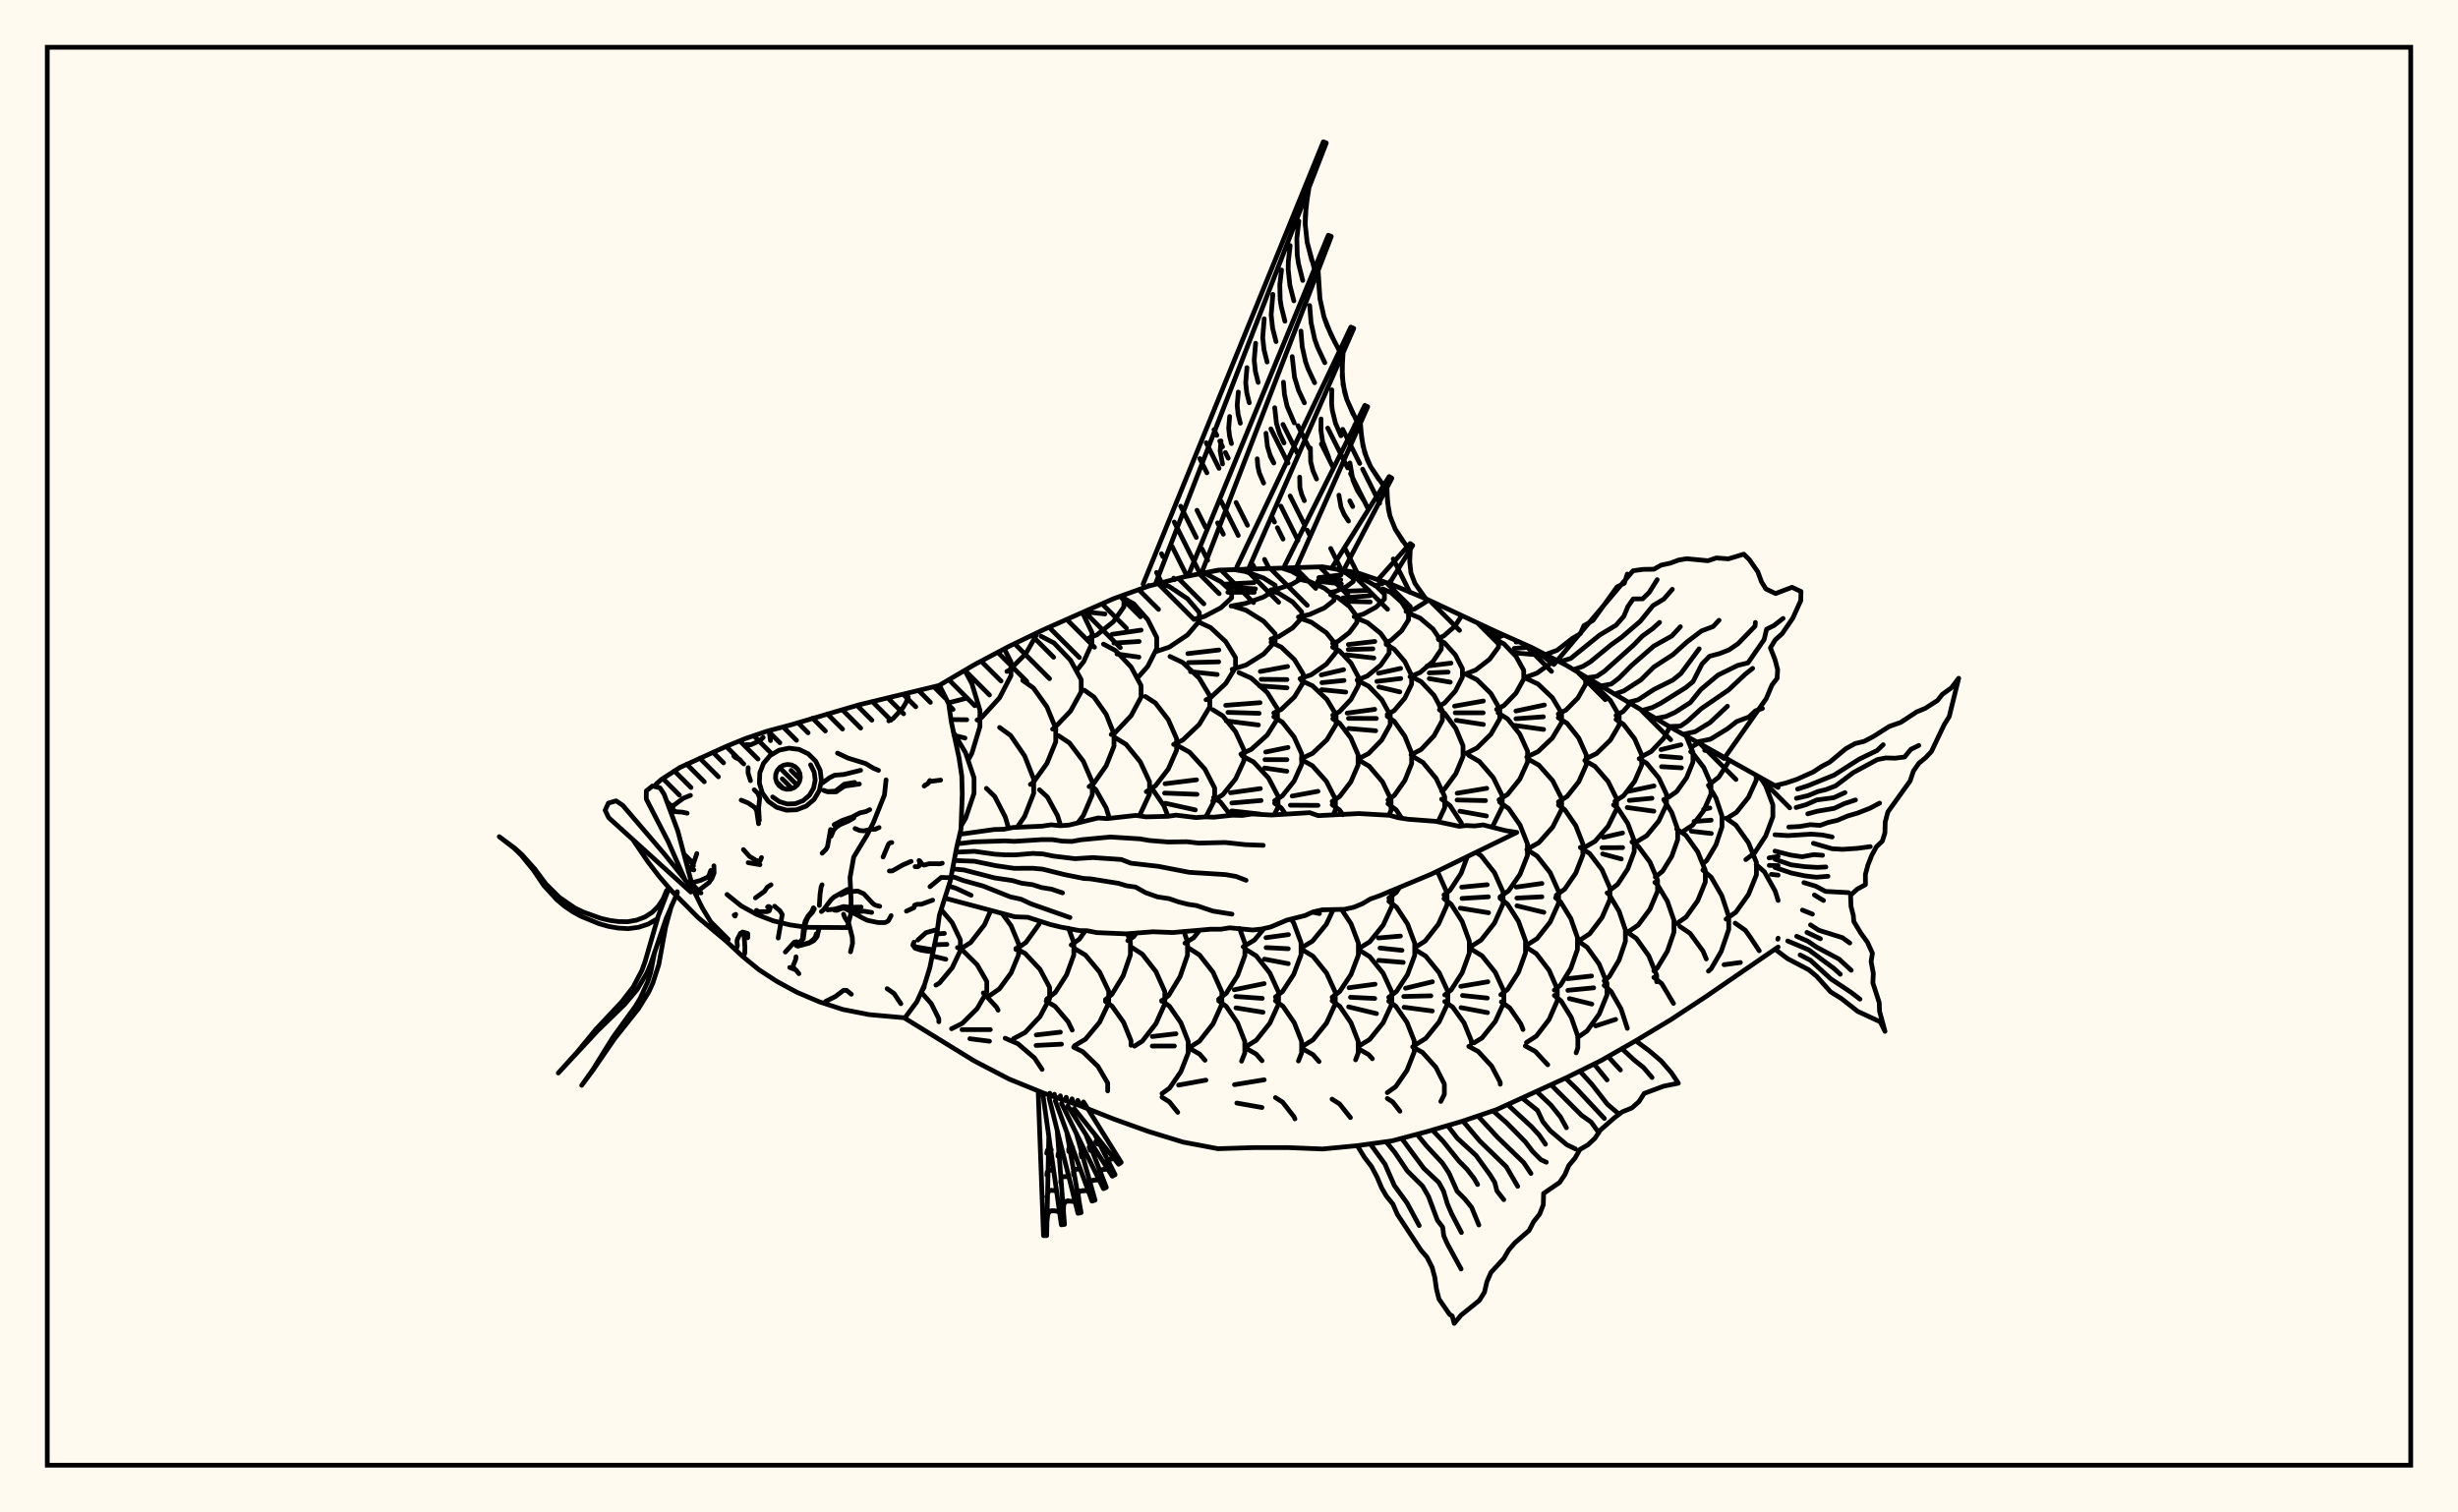 <svg xmlns="http://www.w3.org/2000/svg" width="520" height="320"><rect x="0" y="0" width="520" height="320" fill="floralwhite"/><rect x="10" y="10" width="500" height="300" stroke="black" stroke-width="1" fill="none"/><path stroke="black" stroke-width="1" fill="none" stroke-linecap="round" stroke-linejoin="round" d="
M 198.76 144.97 206.14 140.63 213.5 136.73 220.86 133.18 235.59 126.66 242.95 124.02 250.32 122.09 257.68 120.63 279.77 119.92 287.14 121.18 294.5 123.69 301.86 126.78 316.59 133.67 323.95 136.95 331.32 140.74 353.41 153.87 376.17 166.61 
M 376.17 200.37 360.77 210.94 353.41 215.78 346.05 220.2 338.68 224.41 331.32 228.04 316.59 234.78 309.23 237.27 301.86 239.43 294.5 241.38 287.14 242.4 279.77 243.1 272.41 242.8 265.05 242.81 257.68 243.04 250.32 241.65 242.95 239.39 235.59 236.75 228.23 233.84 220.86 231.31 213.5 228.31 206.14 224.49 191.44 215.44 
M 198 208.43 198.75 207.98 201.44 204.76 203.17 201.12 203.17 198.87 201.44 195.22 199.12 192.45 
M 198.17 197.61 199.79 197.48 
M 197.67 199.88 200.33 199.8 
M 197.18 202.24 200.1 202.96 
M 203.34 174.72 204.27 173.15 206.06 167.85 206.06 164.57 204.27 159.27 201.67 154.88 
M 203.07 200.88 205.35 199.41 208.28 195.64 209.61 192.62 
M 207.33 212.34 208.76 209.86 208.76 207.66 206.72 204.12 203.57 200.99 202.55 200.48 
M 204.86 160.75 205.61 159.35 207.31 153.74 207.31 150.27 205.61 144.66 204.1 141.83 
M 200.6 148.71 204.36 147.76 
M 201.19 152.24 204.52 152.28 
M 201.8 155.57 204.15 156.15 
M 213.38 175.25 212.67 172.85 210.43 168.5 208.68 166.8 
M 209.5 210.55 211.42 209.23 213.89 205.86 215.48 202.03 215.48 199.66 213.89 195.84 212 193.26 
M 211.15 213.73 210.81 213.08 208.03 210.07 
M 206.7 152.34 207.68 151.8 211.45 147.65 213.88 142.95 213.88 140.04 212.46 137.28 
M 215.16 175.06 216.76 172.74 218.68 167.84 218.68 164.81 216.76 159.92 213.79 155.6 211.46 153.91 
M 214.91 200.88 217.04 199.4 219.81 195.55 220.07 194.91 
M 219.06 216.1 220.02 215.08 222.05 211.26 222.05 208.9 220.02 205.09 216.87 201.72 214.91 200.68 
M 213.01 142.06 213.48 141.83 216.98 138.35 219.23 134.41 219.23 133.97 
M 217.99 165.97 218.61 165.53 221.49 161.51 223.35 156.95 223.35 154.13 221.49 149.57 218.61 145.54 216.36 143.97 
M 224.39 174.7 223.74 172.6 221.59 168.64 219.91 167.1 
M 221.42 211.41 223.27 209.96 225.64 206.25 227.17 202.05 227.17 199.45 226.06 196.39 
M 226.83 217.95 225.98 216.19 223.2 212.91 221.32 211.81 
M 222.68 154.26 222.98 154.1 226.47 150.46 228.73 146.35 228.73 143.8 226.47 139.68 222.98 136.04 220.25 134.62 
M 227.99 174.13 229.18 172.56 231.07 168.17 231.07 165.45 229.18 161.06 226.24 157.18 223.95 155.66 
M 226.62 199.93 228.33 198.72 229.6 196.91 
M 230.47 218.87 232.62 216.29 234.55 212.23 234.55 209.71 232.62 205.65 229.63 202.07 227.29 200.67 
M 227.92 141.67 229.27 139.97 231 136.16 231 133.8 229.01 129.65 
M 230.4 166.43 231.42 165.71 234.01 162.03 235.67 157.87 235.67 155.29 234.01 151.13 231.42 147.46 229.4 146.03 
M 234.71 173.14 234 170.92 231.83 167.07 230.79 166.14 
M 233.86 211.5 235.22 210.39 237.6 206.48 239.14 202.04 239.14 199.3 238.53 197.56 
M 239.27 221.16 239.27 220.19 237.7 216.3 235.26 212.87 233.86 211.88 
M 230.39 134.98 232.07 134.31 235.53 131.55 237.76 128.41 237.76 126.47 237.43 126 
M 229.46 129.44 233.75 129.9 
M 235.08 155.4 236 154.91 239.29 151.43 241.4 147.49 241.4 145.06 239.29 141.12 236 137.64 233.44 136.28 
M 240.91 172.61 241.24 172.2 243.19 168 243.19 165.4 241.24 161.2 238.22 157.48 235.86 156.04 
M 238.59 199.02 239.85 198.16 240.38 197.45 
M 240 221.34 241.66 220.28 244.55 216.57 246.42 212.38 246.42 209.78 244.55 205.58 241.66 201.88 239.41 200.43 
M 240.64 143.44 242.81 140.99 244.71 137.21 244.71 134.87 242.81 131.09 239.85 127.75 237.55 126.45 
M 235.25 134.21 241.41 133.32 
M 235.65 136.06 240.99 135.72 
M 236.3 138.37 240.94 139.03 
M 242.5 167.51 244.43 166.26 247.15 162.73 248.91 158.73 248.91 156.26 247.15 152.26 244.43 148.73 242.3 147.35 
M 247.1 172.71 246.22 170.47 243.69 166.78 
M 245.75 211.83 247.26 210.58 249.67 206.59 251.22 202.08 251.22 199.29 250.46 197.07 
M 250.97 223.8 251.37 222.78 251.37 220.34 249.82 216.39 247.41 212.9 245.75 211.69 
M 243.77 219.3 248.78 218.72 
M 243.76 221.32 248.45 221.31 
M 244.37 137.92 247.38 136.91 251.23 134.33 253.72 131.41 253.72 129.6 251.23 126.68 247.38 124.1 245.3 123.41 
M 248.28 157.5 250.22 156.58 253.7 153.28 255.94 149.54 255.94 147.22 253.7 143.48 250.22 140.18 247.51 138.89 
M 255.11 172.83 256.97 169.23 256.97 166.74 254.89 162.7 251.65 159.14 249.12 157.75 
M 246.47 165.82 253.13 164.99 
M 246.37 167.8 253.23 168.06 
M 246.53 169.95 252.88 171.36 
M 250.67 199.55 252.52 198.41 253.8 196.81 
M 251.5 221.72 253.75 220.29 256.63 216.61 258.49 212.45 258.49 209.88 256.63 205.71 253.75 202.04 251.5 200.6 
M 254.92 224.32 253.77 223.01 251.51 221.72 
M 254.49 121.26 258.03 120.61 
M 252.83 130.95 254.77 130.44 258.29 128.59 260.56 126.48 260.56 125.18 258.29 123.08 254.83 121.25 
M 255.14 148.05 256.11 147.59 259.31 144.61 261.38 141.23 261.38 139.14 259.31 135.76 256.11 132.78 253.61 131.62 
M 251.29 138.29 257.86 137.52 
M 251.41 140.19 257.82 140.03 
M 251.86 142.11 257.5 142.71 
M 256.57 169.46 258.69 168.14 261.4 164.79 263.15 160.98 263.15 158.63 261.4 154.83 258.69 151.47 256.57 150.16 
M 260.36 172.52 258.17 169.68 256.73 168.74 
M 257.82 211.4 259.42 210.15 261.81 206.4 263.36 202.16 263.36 199.53 262.23 196.43 
M 262.66 224.52 263.34 222.78 263.34 220.34 261.8 216.4 259.41 212.92 257.82 211.76 
M 260.44 128.22 263.44 127.69 267.29 126.33 269.77 124.78 269.77 123.83 267.29 122.28 263.44 120.92 261 120.49 
M 258.91 123.6 265.3 123.27 
M 259.75 124.2 265.59 124.59 
M 259.75 125.31 265.34 125.32 
M 260.67 141.62 263.6 140.71 267.34 138.37 269.76 135.73 269.76 134.09 267.34 131.44 263.6 129.11 260.67 128.19 
M 262.52 159.55 264.72 158.55 268.09 155.52 270.25 152.09 270.25 149.96 268.09 146.52 264.72 143.49 262.1 142.31 
M 259.3 149.23 266.57 148.67 
M 259.77 150.72 266.37 150.92 
M 259.42 152.53 266.22 153.39 
M 269.54 172.39 270.37 170.82 270.37 168.44 268.35 164.6 265.2 161.21 262.74 159.89 
M 260.32 167.73 266.63 166.85 
M 260.6 169.9 266.78 169.37 
M 260.57 171.57 266.58 172.24 
M 263.01 200.32 265.37 198.9 267.43 196.44 
M 263.53 221.49 265.77 220.09 268.63 216.5 270.48 212.43 270.48 209.91 268.63 205.85 265.77 202.25 263.53 200.85 
M 261.11 209.41 267.44 208.11 
M 261.43 210.84 267.04 211.23 
M 261.47 213.24 267.2 214.17 
M 266.99 224.43 265.77 223.03 263.53 221.74 
M 268.88 124.8 270.51 124.53 273.29 123.62 275.09 122.57 275.09 121.93 273.29 120.89 271.27 120.22 
M 268.89 135.2 270.51 134.7 273.46 132.85 275.37 130.75 275.37 129.46 273.46 127.36 270.51 125.51 268.88 125 
M 269.48 150.84 271.05 150.1 273.86 147.44 275.68 144.43 275.68 142.57 273.86 139.57 271.05 136.91 268.89 135.89 
M 266.63 142.07 272.39 141.01 
M 266.81 143.73 272.26 143.78 
M 266.42 145.1 272.27 145.53 
M 269.65 169.42 271.29 168.38 273.78 165.25 275.38 161.69 275.38 159.49 273.78 155.94 271.29 152.8 269.48 151.65 
M 267.76 159.11 272.48 158.14 
M 267.61 160.73 272.25 160.73 
M 267.53 162.49 272.24 163.18 
M 271.96 172.21 271.01 170.9 269.65 169.96 
M 269.82 210.94 271.31 209.8 273.7 206.14 275.24 202.01 275.24 199.44 273.7 195.31 273.16 194.48 
M 267.82 198.39 272.58 197.74 
M 267.85 200.49 272.54 200.73 
M 267.49 202.93 272.54 203.89 
M 274.69 224.48 275.36 222.78 275.36 220.34 273.81 216.39 271.42 212.9 269.82 211.74 
M 274.69 130.54 277.06 130.01 280.19 128.61 282.21 127.02 282.21 126.04 280.19 124.45 277.06 123.05 274.62 122.51 
M 275.03 143.6 277.41 142.76 280.6 140.52 282.65 137.99 282.65 136.42 280.6 133.88 277.41 131.64 274.92 130.77 
M 275.31 160.51 277.68 159.39 280.71 156.52 282.66 153.26 282.66 151.24 280.71 147.99 277.68 145.11 275.31 143.99 
M 281.99 172.44 282.51 171.4 282.51 169.08 280.61 165.33 277.66 162.02 275.35 160.73 
M 273.36 168.43 278.83 167.42 
M 272.98 170.36 278.82 170.4 
M 275.38 200.51 277.66 199.12 280.59 195.56 282.02 192.52 
M 277.65 193 279.13 193.29 
M 275.53 221.39 277.77 220 280.64 216.44 282.48 212.41 282.48 209.92 280.64 205.88 277.77 202.32 275.53 200.94 
M 279.05 224.6 277.77 223.14 275.55 221.88 
M 281.49 125.34 282.56 125.11 284.82 124.14 286.28 123.04 286.28 122.36 284.82 121.27 282.94 120.46 
M 279 122.21 283.7 121.63 
M 279.1 122.53 283.65 122.67 
M 278.78 122.97 283.77 123.54 
M 281.92 136.13 283.05 135.7 285.47 133.83 287.04 131.72 287.04 130.41 285.47 128.3 283.05 126.43 281.49 125.83 
M 281.96 151.31 283.38 150.56 285.81 147.97 287.37 145.04 287.37 143.23 285.81 140.3 283.38 137.72 281.92 136.93 
M 279.52 142.8 284.24 141.69 
M 279.66 144.44 284.33 143.97 
M 279.61 145.92 284.7 146.43 
M 281.83 169.56 283.4 168.53 285.78 165.41 287.31 161.87 287.31 159.68 285.78 156.14 283.4 153.02 281.96 152.08 
M 284.09 172.38 283.39 171.38 281.83 170.26 
M 281.82 210.99 283.42 209.78 285.82 206.17 287.37 202.08 287.37 199.54 285.82 195.45 283.81 192.42 
M 286.78 224.24 287.34 222.79 287.34 220.34 285.81 216.4 283.43 212.91 281.82 211.73 
M 286.48 130.48 288.44 129.93 291.14 128.44 292.88 126.75 292.88 125.7 291.14 124.01 288.44 122.51 286.34 121.93 
M 284.53 125.1 289.59 124.9 
M 284.1 126.51 289.9 126.02 
M 284.37 127.22 289.88 127.36 
M 287.1 143.9 289.28 143.01 292.08 140.74 293.88 138.16 293.88 136.57 292.08 134 289.28 131.72 287.1 130.84 
M 285.25 136.37 290.85 135.72 
M 285.23 137.42 290.44 137.28 
M 284.85 138.55 290.65 139.22 
M 287.37 160.55 289.54 159.43 292.32 156.56 294.11 153.31 294.11 151.3 292.32 148.05 289.54 145.18 287.37 144.06 
M 285 150.88 290.83 150.08 
M 285.27 151.99 291.17 152.01 
M 285.32 154.13 291.03 154.61 
M 293.8 172.49 294.28 171.5 294.28 169.17 292.47 165.41 289.65 162.1 287.46 160.8 
M 287.55 200.64 289.78 199.26 292.63 195.71 294.48 191.69 294.48 189.2 294.16 188.51 
M 287.54 221.29 289.76 219.92 292.61 216.39 294.45 212.39 294.45 209.92 292.61 205.92 289.76 202.39 287.54 201.01 
M 285.4 208.98 290.9 208.23 
M 285.7 211 290.83 211.25 
M 285.3 213.03 291.2 214.45 
M 290.32 224 289.55 223.13 287.38 221.89 
M 290.85 123.9 292.46 123.46 292.99 123.18 
M 293.24 135.95 294.29 135.47 296.53 133.44 297.98 131.14 297.98 129.72 296.53 127.42 294.29 125.39 292.55 124.6 
M 293.47 151.2 294.96 150.33 297.19 147.72 298.63 144.76 298.63 142.92 297.19 139.96 294.96 137.35 293.24 136.34 
M 291.63 142.45 296.31 141.42 
M 291.28 144.17 296.34 143.56 
M 291.71 145.34 296.14 146.39 
M 293.63 169.25 294.98 168.29 297.2 165.13 298.64 161.56 298.64 159.35 297.2 155.78 294.98 152.63 293.47 151.55 
M 293.82 189.99 295.38 188.81 296.1 187.72 
M 296.55 173.13 295.38 171.36 293.63 170.04 
M 293.79 211.02 295.43 209.77 297.78 206.17 299.29 202.1 299.29 199.58 297.78 195.51 295.43 191.92 293.82 190.69 
M 291.61 198.45 296.27 198.05 
M 291.95 200.58 296.59 201.07 
M 291.67 203.19 296.86 203.62 
M 299.02 222.99 299.18 222.59 299.18 220.19 297.65 216.31 295.28 212.89 293.79 211.82 
M 297.46 129.37 299.21 128.87 302.25 126.97 
M 298.29 143.18 300.43 142.28 303.16 139.96 304.92 137.34 304.92 135.71 303.16 133.09 300.43 130.78 298.29 129.87 
M 298.51 159.7 300.65 158.57 303.38 155.68 305.14 152.41 305.14 150.39 303.38 147.12 300.65 144.23 298.51 143.1 
M 304.22 173.89 305.63 170.9 305.63 168.53 303.83 164.71 301.04 161.33 298.87 160.02 
M 299.3 200.5 301.5 199.1 304.32 195.51 306.13 191.44 306.13 188.92 304.32 184.85 303.95 184.38 
M 299.4 221.08 301.62 219.71 304.46 216.2 306.3 212.23 306.3 209.78 304.46 205.8 301.62 202.3 299.4 200.93 
M 297.34 209.09 303.03 207.72 
M 296.96 210.83 302.71 210.69 
M 297.04 213.11 303 213.9 
M 300.96 222.68 298.85 221.49 
M 304.29 135.05 305.43 134.55 307.78 132.5 309.22 130.28 
M 304.51 149.36 305.6 148.75 307.9 146.19 309.38 143.28 309.38 141.49 307.9 138.58 305.6 136.02 304.29 135.29 
M 301.87 140.93 306.96 140.3 
M 302.36 142.37 306.36 142.2 
M 302.36 143.58 306.81 144.33 
M 304.98 167.35 305.61 166.92 307.98 163.7 309.51 160.05 309.51 157.79 307.98 154.14 305.61 150.92 304.51 150.17 
M 305.48 189.34 306.75 188.37 309.11 184.76 310.43 181.23 
M 309.38 174.76 309.11 174.05 306.75 170.44 304.98 169.08 
M 305.64 210.51 306.99 209.46 309.33 205.81 310.84 201.67 310.84 199.11 309.33 194.97 306.99 191.31 305.48 190.14 
M 311.28 220.77 311.28 220.22 309.73 216.42 307.32 213.07 305.64 211.9 
M 309.92 142.64 312.2 141.76 315.13 139.49 317.02 136.92 317.02 135.33 315.4 133.12 
M 310.17 159.4 312.46 158.26 315.4 155.35 317.29 152.06 317.29 150.02 315.4 146.72 312.46 143.81 310.17 142.68 
M 307.72 149.4 313.81 148.32 
M 307.86 150.81 313.78 150.82 
M 308.08 152.4 313.82 153.28 
M 315.58 174.96 315.91 174.57 317.8 170.73 317.8 168.36 315.91 164.52 312.99 161.13 310.72 159.81 
M 308.27 167.83 314.53 166.79 
M 308.25 169.26 314.27 169.39 
M 308.85 171.63 314.46 172.64 
M 311.11 200.31 313.32 198.91 316.16 195.31 317.98 191.23 317.98 188.71 316.16 184.63 313.32 181.03 312.25 180.34 
M 309.23 187.7 314.63 187.18 
M 309.3 190.09 314.88 189.75 
M 308.92 192.14 314.92 193.12 
M 311.83 220.65 313.53 219.6 316.34 216.1 318.15 212.14 318.15 209.69 316.34 205.73 313.53 202.23 311.33 200.87 
M 309.03 208.69 314.77 207.72 
M 309.4 210.62 314.65 211.17 
M 309.09 213.19 314.69 214.25 
M 316.35 135.06 318.18 134.38 
M 316.61 150.08 318.17 149.28 320.71 146.65 322.35 143.67 322.35 141.83 320.71 138.86 318.17 136.23 316.35 135.29 
M 317.12 169.22 318.93 168.09 321.51 164.87 323.17 161.22 323.17 158.96 321.51 155.31 318.93 152.09 316.92 150.83 
M 317.33 189.78 319.16 188.46 321.58 184.96 323.14 180.99 323.14 178.54 321.58 174.57 319.16 171.07 317.27 169.71 
M 317.5 210.46 318.92 209.35 321.24 205.71 322.73 201.59 322.73 199.04 321.24 194.92 318.92 191.29 317.33 190.04 
M 322.2 217.82 321.72 216.61 319.42 213.27 317.62 211.97 
M 322.76 143.29 325.14 142.43 328.19 140.24 328.81 139.45 
M 320.72 135.84 321.32 135.77 
M 320.35 137.18 323.88 136.92 
M 320.38 138.13 326.43 138.64 
M 323 160.16 325.37 159.03 328.4 156.15 330.36 152.89 330.36 150.87 328.4 147.6 325.37 144.72 323 143.6 
M 320.69 150.44 326.72 149.16 
M 320.7 152.07 326.5 151.66 
M 320.41 153.48 326.56 154.33 
M 323.26 179.58 325.55 178.29 328.48 174.98 330.37 171.24 330.37 168.92 328.48 165.18 325.55 161.88 323.26 160.59 
M 323.01 199.96 325.18 198.58 327.95 195.07 329.73 191.08 329.73 188.62 327.95 184.64 325.18 181.12 323.01 179.75 
M 320.75 187.69 326.2 186.92 
M 320.9 190.01 326.2 189.74 
M 320.92 191.65 326.62 193.03 
M 327.34 216.2 327.72 215.69 329.45 211.72 329.45 209.26 327.72 205.29 325.03 201.78 322.93 200.42 
M 329.66 151.06 331.28 150.24 333.81 147.68 335.44 144.79 335.44 143.2 
M 329.69 169.67 331.53 168.51 333.99 165.4 335.57 161.87 335.57 159.68 333.99 156.15 331.53 153.04 329.66 151.86 
M 329.23 189.42 331.04 188.1 333.36 184.72 334.86 180.89 334.86 178.52 333.36 174.69 331.04 171.31 329.69 170.33 
M 328.83 209.49 330.14 208.43 332.32 204.88 333.72 200.86 333.72 198.37 332.32 194.36 330.14 190.81 329.09 189.95 
M 332.06 214.7 330.25 211.77 328.83 210.62 
M 335.39 143.88 336.11 143.61 
M 335.52 160.52 337.78 159.42 340.68 156.59 342.55 153.39 342.55 151.41 340.68 148.2 337.78 145.38 335.52 144.27 
M 335.27 179.26 337.43 178.01 340.2 174.82 341.99 171.2 341.99 168.96 340.2 165.34 337.43 162.15 335.27 160.9 
M 334.27 198.89 336.31 197.56 338.91 194.14 340.59 190.28 340.59 187.88 338.91 184.01 336.31 180.6 334.32 179.3 
M 339.23 212.3 339.96 210.52 339.96 208.02 338.31 203.98 335.75 200.41 333.75 199.02 
M 331.65 207.07 336.7 206.5 
M 331.69 209.53 337.15 209 
M 332.02 211.28 336.76 212.44 
M 341.88 151.37 343.36 150.55 344.86 148.87 
M 341.65 169.54 343.47 168.36 345.81 165.32 347.31 161.87 347.31 159.74 345.81 156.3 343.47 153.26 341.88 152.22 
M 340.59 188.35 342.24 187.08 344.36 183.84 345.73 180.17 345.73 177.9 344.36 174.22 342.24 170.98 341.35 170.3 
M 339.19 177.18 343.26 176.23 
M 338.91 179.36 343.28 179.34 
M 339.04 180.67 343 181.74 
M 339.37 207.53 340.45 206.62 342.52 203.13 343.86 199.18 343.86 196.74 342.52 192.79 340.45 189.3 339.99 188.91 
M 341.71 211.32 340.82 209.76 339.37 208.48 
M 347.22 160.12 349.3 159.02 351.95 156.23 353.27 153.79 
M 346.37 178.02 348.37 176.81 350.91 173.73 352.56 170.23 352.56 168.07 350.91 164.57 348.37 161.49 346.77 160.52 
M 344.49 167.43 349.91 166.28 
M 344.68 169.35 349.48 168.89 
M 344.24 170.85 349.88 171.63 
M 344.63 197.03 346.57 195.72 349.06 192.36 350.66 188.56 350.66 186.2 349.06 182.4 346.57 179.04 345.24 178.14 
M 350.48 207.73 350.48 206.34 348.8 202.22 346.19 198.57 344.16 197.15 
M 353.08 168.62 354.71 167.48 356.8 164.55 358.15 161.24 358.15 159.18 356.67 155.69 
M 351.4 158.6 355.6 157.58 
M 351.38 160 355.61 160.34 
M 351.52 162.21 355.72 162.46 
M 350.18 185.57 351.71 184.34 353.66 181.2 354.92 177.65 354.92 175.45 353.66 171.9 351.97 169.18 
M 349.88 205.42 350.59 204.83 352.74 201.26 354.13 197.22 354.13 194.72 352.74 190.68 350.59 187.11 350.09 186.69 
M 350.86 207.57 349.88 206.78 
M 357.67 158.14 359.35 157.18 
M 356.24 175.78 358.08 174.58 360.44 171.5 361.96 168.02 361.96 165.86 360.44 162.38 358.08 159.31 357.67 159.04 
M 354.71 195.41 356.67 194.05 359.16 190.57 360.77 186.62 360.77 184.18 359.16 180.23 356.67 176.75 354.71 175.39 
M 360.97 202.89 360.28 201.23 357.53 197.47 355.38 196.01 
M 362.17 165.55 363.62 164.42 365.48 161.52 365.74 160.79 
M 360.63 158.75 362.85 159.15 
M 360.2 182.79 361.05 182.07 363.02 178.74 364.29 174.96 364.29 172.63 363.02 168.85 361.42 166.15 
M 360.4 171.24 361.73 170.95 
M 358.39 173.8 362 173.53 
M 357.81 175.86 362.03 176.35 
M 364.12 201.31 365.72 196.65 365.72 193.91 364.26 189.5 362.01 185.6 360.25 184.08 
M 365.36 173.12 367.35 171.88 369.89 168.7 371.53 165.1 371.53 164.03 
M 365.15 194.46 367.22 193.01 369.88 189.29 371.58 185.09 371.58 182.48 369.88 178.28 367.22 174.56 365.15 173.11 
M 370.25 198.25 369.25 196.84 367.09 195.32 
M 369.33 181.87 371.18 180.47 373.53 176.88 375.06 172.81 375.06 170.29 373.53 166.23 372.42 164.52 
M 376.17 190.52 375.54 188.52 373.28 184.48 371.52 182.91 
M 374.26 181.51 376.17 181.2 
M 374.29 183.09 376.17 183.14 
M 374.73 184.99 376.17 185.16 
M 194.76 210.18 195.52 208.85 195.52 208.5 
M 198.61 216.19 198.61 215.54 197.01 212.34 194.88 209.93 
M 201.3 217.66 203.57 216.53 206.72 213.4 207.33 212.34 
M 204.1 141.83 204.1 141.83 
M 203.52 217.85 209.51 217.84 
M 205.18 219.77 209.33 220.3 
M 214.41 219.76 216.87 218.45 219.06 216.1 
M 220.46 226.26 218.85 223.84 215.36 220.84 212.64 219.66 
M 219.23 133.97 219.23 133.97 
M 219.23 218.97 224.33 218.38 
M 219.19 221.19 224.57 220.92 
M 227.29 221.27 229.63 219.87 230.47 218.87 
M 234.34 230.81 234.34 229.15 232.27 225.62 229.06 222.5 227.14 221.57 
M 245.83 231.37 247.41 230.23 249.82 226.74 250.97 223.8 
M 249.16 235.35 247.38 233.12 245.83 232.15 
M 245.3 123.41 245.3 123.41 
M 249.33 229.58 255.12 228.53 
M 261 120.49 261 120.49 
M 261.16 229.49 267.45 228.46 
M 261.65 233.38 266.98 234.32 
M 273.95 236.73 273.73 236.25 271.34 233.19 269.82 232.22 
M 285.69 236.46 283.4 233.57 281.8 232.56 
M 293.49 231.18 295.28 229.9 297.65 226.47 299.02 222.99 
M 296.16 235.11 294.65 233.16 293.49 232.41 
M 304.81 233.04 305.56 231.55 305.56 229.36 303.78 225.83 300.96 222.68 
M 317.38 229.4 317.38 229.01 315.55 225.54 312.72 222.47 310.72 221.39 
M 328.81 139.45 328.81 139.45 
M 322.93 220.57 325.03 219.2 327.34 216.2 
M 327.43 225.28 324.79 222.44 322.68 221.3 
M 335.44 143.2 335.44 143.2 
M 333.44 222.75 333.8 221.7 333.8 219.24 332.41 215.28 332.06 214.7 
M 333.75 219.52 335.75 218.12 338.31 214.56 339.23 212.3 
M 344.27 217.58 342.95 213.49 341.71 211.32 
M 337.57 217.06 341.8 215.68 
M 354.04 212.31 351.55 208.12 350.86 207.57 
M 359.35 157.18 359.35 157.18 
M 361.42 205.47 362.01 204.95 364.12 201.31 
M 372.18 201.16 370.25 198.25 
M 364.73 204.11 368.19 203.64 
M 376.1 198.72 376.17 198.5 
M 241.83 123.58 279.96 30 280.58 30.24 244.4 123.65 
M 251.63 121.16 281.01 49.77 281.64 50.02 254.16 121.33 
M 261.68 119.91 285.78 69.2 286.39 69.48 264.13 120.36 
M 271.79 119.67 288.73 85.77 289.34 86.05 274.23 120.14 
M 281.93 119.86 293.88 100.83 294.46 101.17 284.23 120.68 
M 291.76 122.36 298.32 115 298.86 115.4 293.9 123.49 
M 300.89 126.06 301.87 126.79 
M 276.93 39.67 276.32 43.56 276.12 47.42 276.53 51.24 278.07 56.91 
M 278.86 57.22 279.24 63.2 280.09 67.03 281.53 70.7 283.37 74.27 
M 284.14 74.62 283.94 78.02 284.13 81.34 284.93 84.54 287.04 89.16 
M 287.8 89.52 288.08 92.75 288.73 95.85 289.96 98.73 292.68 102.74 
M 293.42 103.16 293.54 106.23 294.05 109.17 295.15 111.92 297.67 115.74 
M 298.35 116.24 298.23 118.79 298.49 121.21 299.35 123.45 301.52 126.53 
M 276.6 41.61 276.15 45.49 276.12 47.42 276.53 51.24 277.49 55.03 
M 274.77 46.78 274.35 50.41 274.44 54.01 274.71 55.79 275.6 59.34 
M 272.94 51.95 272.55 55.33 272.52 57.01 272.88 60.35 273.72 63.65 
M 271.11 57.12 270.75 60.25 270.82 63.36 271.06 64.9 271.83 67.97 
M 269.28 62.28 268.92 66.61 269.23 69.46 269.95 72.28 
M 267.45 67.45 267.13 71.41 267.41 74.01 268.06 76.59 
M 265.63 72.62 265.33 76.21 265.58 78.57 266.17 80.91 
M 263.8 77.78 263.53 81 263.76 83.12 264.29 85.22 
M 261.97 82.95 261.73 85.8 261.93 87.68 262.4 89.54 
M 260.14 88.12 259.93 90.6 260.11 92.23 260.52 93.85 
M 258.31 93.29 258.13 95.4 258.63 98.16 
M 278.92 59.24 279.24 63.2 280.09 67.03 280.74 68.89 282.43 72.49 
M 277.07 64.64 277.36 68.26 278.13 71.76 278.73 73.45 280.27 76.74 
M 275.22 70.05 275.48 73.32 276.18 76.48 276.72 78.01 278.11 80.98 
M 273.37 75.45 273.86 79.81 274.71 82.57 275.95 85.23 
M 271.52 80.86 271.73 83.44 272.28 85.92 273.8 89.47 
M 269.67 86.26 270.04 89.58 270.69 91.69 271.64 93.72 
M 267.82 91.67 268.13 94.47 268.68 96.25 269.48 97.96 
M 265.97 97.07 266.09 98.61 266.42 100.09 267.33 102.21 
M 284.01 76.33 283.96 79.69 284.45 82.96 284.93 84.54 286.26 87.63 
M 281.75 82.48 281.71 85.38 281.85 86.79 282.53 89.55 283.68 92.2 
M 279.48 88.64 279.45 91.06 279.8 93.41 281.1 96.78 
M 277.22 94.8 277.28 97.7 277.75 99.56 278.52 101.35 
M 274.95 100.95 275 103.16 275.36 104.56 275.94 105.93 
M 287.91 91.15 288.34 94.33 289.27 97.32 289.96 98.73 291.71 101.43 
M 285.58 97.95 286.21 101.56 287.16 103.77 288.49 105.84 
M 283.25 104.76 283.69 107.27 284.35 108.81 285.28 110.25 
M 293.45 104.7 293.73 107.73 294.05 109.17 295.15 111.92 296.76 114.49 
M 203.04 176.52 210.33 175.5 212.33 175.45 214.34 175.07 220.4 174.8 222.36 174.51 224.28 174.7 226.15 174.57 232.29 173.06 234.19 173.2 240.28 172.52 242.45 172.83 247.1 172.71 248.8 172.46 253.04 172.98 255.02 172.83 256.78 172.9 260.74 172.48 262.8 172.53 264.9 172.22 269.03 172.44 277.07 171.94 278.87 172.57 287.47 172.13 293.97 172.5 295.82 173.01 297.87 173.33 303.73 173.77 308.73 174.83 310.19 174.66 311.97 174.75 313.77 174.53 318.47 175.73 320.9 176.12 302.82 184.94 291.8 189.54 289.88 190.21 288.25 191.19 286.41 191.95 284.44 192.39 279.72 192.5 277.75 192.95 276.09 193.71 272.24 194.68 268.84 196.12 266.97 196.55 265.01 196.77 260.17 196.3 258.29 196.6 256.11 196.6 248.11 197.3 243.91 197.14 238.27 197.58 232.01 197.32 229.99 196.92 228.34 196.89 224.34 196.13 222.18 195.6 217.42 194.07 214.73 193.98 199.89 190.02 
M 202.56 178.53 206.07 178.12 212.56 177.91 214.6 178.01 220.43 177.64 222.59 177.64 224.71 177.96 226.74 178.03 228.75 177.67 234.89 177.09 241.22 177.49 243.09 177.82 247.13 178.15 251.08 178.09 253.57 178.38 259.2 178.25 263.47 178.71 267.24 178.85 
M 202.22 180.31 206.13 180.12 210.56 180.74 212.6 180.86 214.74 180.88 218.42 180.57 220.6 180.67 222.91 181.14 227.44 181.68 231.16 181.44 237.22 181.85 239.24 182.63 245.07 183.3 251.57 184.56 259.31 185.05 261.51 185.44 263.61 186.25 
M 201.93 182.06 206.15 182.22 210.71 183.16 214.55 183.72 218.43 183.7 220.57 183.89 225.18 185.04 229.27 185.86 230.68 185.94 236.62 186.89 238.33 187.41 240.23 187.68 242.34 188.86 244.87 189.76 247.31 190.13 249.35 190.83 251.42 191.35 253.07 191.58 256.62 192.77 260.63 193.41 
M 201.58 183.84 203.92 184.06 210.44 185.75 214.16 186.3 216.1 186.86 218.41 187.17 220.34 187.78 222.47 188.13 224.78 188.91 
M 201.22 185.52 202.05 185.65 203.8 186.3 208.01 187.47 213.72 189.75 216.03 190.26 218.1 191.23 226.35 194.13 
M 200.7 187.46 202.22 187.93 205.44 189.42 
M 229.22 233.14 237.2 245.94 236.65 246.33 227.24 234.54 
M 228.01 232.81 228.45 233.69 
M 231.64 240.06 235.9 248.53 235.31 248.86 225.9 234 
M 226.79 232.48 227.11 233.31 
M 229.72 240.03 234.05 251.22 233.44 251.49 224.57 233.45 
M 225.56 232.16 225.78 232.93 
M 227.72 239.86 231.66 253.93 231.02 254.13 223.25 232.9 
M 224.32 231.84 224.44 232.52 
M 225.69 239.56 228.71 256.57 228.05 256.71 221.95 232.35 
M 223.06 231.52 223.11 232.1 
M 223.66 239.17 225.2 259.06 224.53 259.14 220.66 231.79 
M 222.08 231.3 222.07 231.63 
M 221.88 240.43 221.43 261.43 220.76 261.43 219.65 231.32 
M 235.71 245.15 234.76 245.28 234.19 245.53 234.2 245.99 235.11 246.96 
M 234.37 247.38 233.37 247.41 232.73 247.63 232.64 248.15 233.33 249.35 
M 232.55 249.69 231.52 249.64 230.81 249.82 230.61 250.38 231.05 251.75 
M 230.24 252.01 229.17 251.88 228.4 252.02 228.08 252.6 228.27 254.09 
M 227.44 254.27 225.88 254.05 225.23 254.38 224.98 255.19 224.99 256.31 
M 224.14 256.4 223.03 256.16 222.17 256.24 221.67 256.82 221.5 258.42 
M 235.21 245.2 234.19 245.53 234.2 245.99 234.74 246.61 
M 232.54 241.15 232.02 241.27 231.83 241.5 232.24 242.07 
M 233.85 247.38 232.73 247.63 232.64 248.15 233.04 248.91 
M 231.21 242.41 230.65 242.48 230.41 242.72 230.68 243.41 
M 232.01 249.65 230.81 249.82 230.61 250.38 230.84 251.25 
M 229.57 243.73 228.98 243.76 228.68 244 228.81 244.77 
M 229.69 251.92 228.4 252.02 228.08 252.6 228.15 253.55 
M 228.31 247.35 227.32 247.42 227.07 247.86 227.13 248.59 
M 226.93 242.77 226.24 242.82 226.07 243.13 226.11 243.64 
M 226.87 254.14 225.5 254.16 225.06 254.73 224.97 255.73 
M 225.85 248.95 224.8 248.96 224.46 249.4 224.39 250.16 
M 224.83 243.75 224.1 243.76 223.86 244.07 223.81 244.6 
M 223.57 256.26 222.56 256.14 222.17 256.24 221.67 256.82 221.51 257.83 
M 223.18 251.92 222.35 251.83 221.78 252.09 221.49 253.22 
M 222.8 247.59 221.88 247.58 221.56 247.95 221.46 248.61 
M 222.41 243.25 221.93 243.2 221.6 243.35 221.43 244 
M 346.05 220.2 348.95 222.36 351.44 224.49 353.6 226.98 355.06 229.18 351.95 229.81 347.83 231.35 346.73 233.08 345.22 234.42 343.21 235.24 341.57 236.47 338.55 239.11 337.42 240.83 335.95 242.21 334.23 243.21 333.2 245.03 331.9 246.58 331.06 248.52 329.93 250.19 326.56 252.5 326.49 254.9 325.71 256.89 324.45 258.47 323.48 260.35 320.46 262.97 319.17 264.48 318.13 266.27 315.42 269.22 314.57 271.16 314.04 273.43 312.95 275.15 309.07 278.28 307.64 280 307.22 278.42 306.68 278.11 304.42 274.85 303.89 272.73 303.52 270.19 302.98 268.17 301.9 266.01 300.61 264.51 295.61 256.92 294.69 254.78 293.29 253.05 292.29 251.33 291.33 249.05 290.15 246.82 288.64 244.84 287.14 242.4 
M 343.12 221.87 345.67 224.24 347.69 225.86 349.5 227.98 
M 340.2 223.54 342.81 226.39 
M 337.23 225.12 339.98 228.49 
M 334.21 226.61 336.77 229.42 340.05 233.63 342.21 235.47 
M 331.19 228.1 333.58 230.41 339.41 236.64 
M 328.13 229.51 334.57 235.96 336.6 237.39 338.24 239.66 
M 325.07 230.92 328.1 233.8 330.1 236.29 331.39 238.61 
M 322.01 232.31 325.28 234.94 326.39 237.3 327.92 239.2 331.47 242.21 333.31 243.09 
M 318.95 233.71 324.01 238.39 325.61 240.13 326.95 242.09 
M 315.85 235.03 318.72 237.54 322.69 241.58 324.21 243.59 325.97 245.36 327.13 245.9 
M 312.66 236.11 316.83 240.64 322.35 245.98 323.88 248.28 
M 309.47 237.18 313.05 241.41 318.64 246.83 321.08 251 
M 306.25 238.14 308.29 240.81 312.25 244.45 315.22 248.55 316.22 250.16 316.68 251.96 318.13 253.82 
M 303.02 239.09 305.32 241.51 308.65 245.66 310.34 247.37 311.85 249.33 312.59 250.62 
M 299.77 239.98 301.78 242.44 305.17 246.1 306.54 248.18 308.25 252.02 309.88 253.67 311.33 255.45 312.86 259.18 
M 296.52 240.84 301.21 247.19 304.4 250.19 305.39 252.03 306.2 254.72 307.1 256.81 309.17 260.78 
M 293.23 241.55 295.07 243.8 297.71 247.73 300.94 250.94 302.2 253.13 304.09 258.18 305.21 259.65 305.42 261.43 306.18 263.15 309.1 268.49 
M 289.89 242.02 292.98 246.27 294.97 250.81 297.66 254.51 300.24 259.3 
M 375.5 166.23 377.83 165.66 380.16 164.88 383.67 163.3 385.26 162.22 387.06 161.27 390.49 158.41 392.45 157.32 394.38 156.85 396.37 155.8 399.69 153.69 402.11 152.84 405.48 150.62 407.31 149.86 409.9 148.19 410.9 146.92 412.85 145.51 414.37 143.5 412.36 151.62 411.28 153.36 408.59 159.02 407.36 160.32 405.95 161.48 404.8 163.12 404.1 165.22 399.39 171.78 398.82 173.93 398.76 176.22 398.21 177.97 396.96 179.16 395.96 181 395.17 183.01 394.63 185.01 394.64 187.17 392.9 188.12 391.49 189.41 391.59 191.77 392.08 193.7 392.18 194.97 393.66 197.42 395.07 199.36 396.12 201.69 395.84 203.43 396.31 205.94 396.21 207.95 397.56 212.13 397.62 213.95 398.78 218.21 397.77 216.19 393.01 213.99 389.58 211.29 387.27 209.85 384.37 206.61 382.67 205.19 378.18 202.84 375.5 200.82 
M 380.28 166.95 382.48 166.24 388.02 163.99 393.27 160.65 397.1 158.79 398.4 157.56 
M 380.04 168.91 382.51 168.33 384.55 167.48 386.31 167.05 388.32 166.28 392.04 163.48 397.16 160.71 398.94 160.36 400.96 160.41 402.93 160.16 404.25 158.54 405.93 157.72 
M 379.97 170.85 382.08 170.25 384.34 169.25 387.92 168.78 390.31 167.69 
M 382.44 172.18 384.45 171.64 388.03 171.03 390.13 170.04 392.53 169.25 
M 378.43 174.98 380.77 174.86 382.97 174.48 385.06 174.63 386.76 174.01 388.67 173.57 390.88 172.64 392.94 172.04 395.62 170.99 397.64 169.92 
M 375.5 176.61 378.19 176.79 383.2 176.48 385.52 176.66 387.6 177.08 
M 383.63 178.42 387.57 179.57 389.8 179.7 392.97 179.49 395.67 179.12 
M 375.5 180.07 378.84 180.92 381.23 181.27 383.74 180.82 385.57 180.96 
M 375.5 181.8 378.91 182.98 381.87 183.37 384.49 183.52 386.27 183.43 
M 375.5 183.53 379 184.72 381.88 185.32 384.26 185.6 386.72 185.4 
M 381.62 186.74 384.1 187.48 386.2 188.6 391.09 188.86 
M 383.84 189.36 385.77 190.52 
M 381.31 192.55 383.43 193.41 
M 383.02 195.68 384.75 196.81 389.78 198.39 391.33 199.52 
M 382.26 197.28 385.12 198.62 
M 380.09 198.1 382.45 199.13 384.29 200.38 389.06 202.92 391.63 205.29 
M 378.2 199.09 382.68 200.98 388.01 204.93 389.32 206.13 
M 380.82 202.04 383 203.17 387.32 207.11 391.49 209.88 393.49 211.4 
M 323.95 136.95 328.73 140.59 345.47 120.76 347.56 120.47 349.89 120.43 351.41 119.57 353.37 119.15 355.1 118.5 356.85 118.21 361.33 118.64 363.09 118.05 365.65 118.24 368.91 117.25 370.04 118.36 371.87 120.97 372.66 123.12 373.58 124.6 375.63 125.58 379.1 124.26 381 125.14 380.96 127.06 379.29 130.76 377.02 134.07 375.55 135.39 374.54 137.07 375.52 139.59 376.07 141.69 375.95 143.53 374.88 144.91 373.65 147.82 364.74 160.48 360.77 157.97 
M 326.95 138.49 329.44 137.57 332.64 135.07 334.34 134.07 335.07 132.39 336.99 131.27 342.1 124.17 343.63 123.4 344.26 121.46 
M 329.94 140.03 332.31 139.3 338.4 134.37 341.88 132.28 343.53 130.39 344.41 128.29 345.51 126.72 347.5 126.7 348.89 125.35 350.59 122.64 
M 332.88 141.67 334.85 141 336.45 140.03 340.84 136.42 343.05 134.84 347 131.45 349.7 128.13 352 126.74 353.79 124.68 
M 335.77 143.4 337.82 143.1 339.43 142.01 345.53 136.54 347.47 134.56 349.62 133.01 351.09 131.68 
M 338.66 145.13 340.86 144.73 342.5 143.48 345.18 140.78 349.87 136.69 353.68 134.56 355.49 132.6 
M 341.54 146.87 343.52 146.18 347.12 143.86 349.87 141.13 353.92 138.5 356.86 135.84 359.96 133.49 362.42 132.56 363.67 131.23 
M 344.42 148.61 346.55 148.06 349.92 145.86 353.89 143.89 355.59 142.52 359.47 137.27 
M 347.31 150.33 349.53 149.71 351.24 148.85 356.61 145.49 358.16 144.23 360.07 140.48 361.66 138.85 363.79 138.28 365.8 137.49 367.71 136.17 371.29 132.47 371.36 131.69 
M 350.22 152.02 352.45 151.59 354.3 150.75 357.58 148.66 359.83 145.87 363.44 142.84 367.63 140.78 369.79 140.25 373.21 135.32 373.73 133.12 375.29 132.35 377.22 130.84 
M 353.13 153.71 355.52 153.62 356.99 152.6 359.94 149.91 365.67 145.99 369.18 142.68 370.78 141.41 
M 356.07 155.35 358.57 154.83 361.75 152.89 365.45 149.42 
M 359.01 156.99 361.87 156.39 365.46 154.19 367.41 152.66 369.98 151.7 371.39 150.38 372.85 149.89 
M 138.5 166.42 138.85 165.86 139.91 164.92 143.88 162.36 153.7 157.89 157.76 156.24 162.25 154.71 167.22 153.39 181.75 149.12 198.76 145.01 200.7 148.91 201.25 152.72 202.9 160.39 203.47 164.2 203.57 167.96 203.3 175.43 202.43 179.08 201.02 186.43 198.72 193.69 198.22 197.39 196.71 204.73 195.59 208.36 193.97 211.94 191.44 215.35 183.88 214.67 178.31 213.58 173.29 211.94 168.63 209.96 164.4 207.67 160.54 205.16 157.02 202.28 153.72 199.2 150.83 195.83 148.59 192.12 146.73 188.37 
M 187.45 165 187.11 168.2 184.76 174.07 183.42 176.7 180.61 181.32 179.83 185.66 180.05 190.44 180.02 193.25 179.24 196.26 170.69 196.2 167.14 195.69 163.56 194.82 160.09 193.48 156.81 191.67 153.8 189.25 
M 145 186.32 141.33 178 136.72 169.05 136.73 167.35 138.02 166.3 139.63 166.69 140.49 168.03 143.39 175.81 146.74 188.41 
M 146.15 188.75 128.77 173 128.02 171.43 128.71 169.92 130.33 169.44 131.74 170.39 140.61 180.76 146.67 188.31 
M 162.53 169.54 161.27 167.77 160.65 165.69 160.74 163.52 161.53 161.5 162.93 159.85 164.8 158.73 166.92 158.29 169.07 158.56 171.02 159.51 172.56 161.05 173.51 162.99 173.78 165.15 173.33 167.27 172.22 169.14 170.57 170.54 168.54 171.33 166.38 171.42 164.3 170.8 162.53 169.54 
M 171.48 161.81 172.25 163.37 172.46 165.09 172.1 166.79 171.22 168.28 169.89 169.41 168.27 170.04 166.54 170.11 164.88 169.61 163.46 168.61 
M 164.82 166.24 164.32 165.53 164.07 164.7 164.11 163.83 164.42 163.02 164.98 162.36 165.73 161.91 166.58 161.74 167.44 161.84 168.22 162.22 168.83 162.84 169.21 163.62 169.32 164.48 169.14 165.33 168.7 166.08 168.04 166.64 167.23 166.95 166.36 166.99 165.53 166.74 164.82 166.24 
M 164.59 165.69 165.69 166.79 
M 165.49 164.78 167.55 166.83 
M 165.07 162.54 168.65 166.12 
M 167.35 163 169.24 164.88 
M 150.35 195.03 154.07 198.75 
M 146.39 187.03 148.29 188.93 
M 144.94 181.54 145.77 182.37 
M 141.08 169.6 142.35 170.88 
M 140.22 164.7 143.74 168.23 
M 142.65 163.1 146.18 166.62 
M 145.28 161.68 148.99 165.4 
M 148.04 160.41 151.98 164.35 
M 150.84 159.17 153.07 161.4 
M 153.63 157.92 157.35 161.64 
M 156.5 156.75 160.35 160.6 
M 159.45 155.66 162.97 159.18 
M 162.48 154.65 164.98 157.15 
M 165.67 153.8 168.5 156.63 
M 168.81 152.9 170.96 155.05 
M 171.89 151.94 174.61 154.66 
M 175.03 151.05 178.24 154.25 
M 178.18 150.15 182.08 154.05 
M 181.31 149.24 184.45 152.38 
M 184.53 148.42 188.48 152.38 
M 187.79 147.64 191.17 151.02 
M 191.08 146.9 193.73 149.54 
M 194.33 146.1 196.83 148.6 
M 197.57 145.31 199.9 147.64 
M 144.83 181.13 146.36 182.57 146.66 183.11 
M 145.37 172.05 144.31 171.83 141.88 171.67 
M 147.37 189.46 147.83 188.38 150 186.72 150.62 185.84 151.07 184.7 151.03 183.18 
M 156.8 169.29 158.3 169.9 159.73 170.89 160.09 171.61 160.48 174.28 
M 197.43 200.96 193.72 200.34 193.3 200.01 193.21 199.67 
M 188.23 147.93 188.69 147.44 
M 180.89 175.3 181.85 175.71 182.73 175.8 184.22 175.46 185.11 175.46 185.97 175.09 
M 158.28 182.52 160.77 182.95 
M 197.34 201.42 194.89 201.04 193.61 200.63 193.11 199.96 193.35 199.35 
M 151.12 159.06 151.11 159.05 
M 196.71 165.14 196.33 165.73 195.51 166.31 
M 184 171.3 183.21 171.7 181.91 171.99 180.34 172.82 178.12 173.61 176.46 174.48 
M 160.03 192.61 160.45 192.88 162.35 192.88 162.75 192.7 162.95 192.12 
M 163.11 187.2 162.31 187.72 161.75 188.57 159.81 189.98 
M 173.91 187.2 173.72 187.61 173.48 189.26 173.34 191.57 
M 168.4 202.43 168.34 202.98 167.73 204.48 168.15 205.04 
M 155.65 193.46 155.5 193.82 155.32 193.61 
M 175.71 175.5 175.06 179.14 174.74 179.71 173.93 180.52 
M 157.39 202.14 157.56 201.67 157.59 200.38 157.4 197.74 157.07 197.19 
M 166.14 201.43 168.01 199.36 168.51 199.24 168.57 199.52 
M 158.19 198.41 158.19 197.51 157.4 197.27 
M 201.11 185.71 199.13 185.64 196.74 187.6 
M 186.82 181.32 187.96 178.6 188.31 178.31 188.67 178.26 
M 180.81 165.54 178.63 165.9 176.74 167.39 175.01 167.47 174.25 167.22 
M 187.67 209.18 189.13 210.19 190.58 212.36 
M 185.85 162.99 184.77 162.54 183.14 161.55 179.36 160.38 177.18 159.34 
M 167.06 204.69 168.37 205.21 169.01 206.01 
M 172.09 192.07 171.75 192.84 170.92 193.84 170.35 194.89 170.01 196.08 169.78 198.55 169.57 198.98 168.96 199.51 
M 197.3 190.45 194.94 191.31 194 191.33 193.47 191.53 
M 157.89 157.54 158.79 157.58 159.13 157.45 160.64 156.77 161.45 156.04 
M 146.33 186.78 148.18 186.28 149.66 185.61 149.98 185.24 150.36 184.17 
M 188.52 193.73 187.93 194.83 187.34 195.16 186.91 195.21 185.75 195.19 183.49 194.72 182.36 194.16 
M 184.41 193.05 182.75 192.78 182.01 192.85 178.74 192.05 178.27 192.04 176.54 192.54 
M 172.28 192.28 171.88 193.03 171.03 193.95 170.74 194.48 170.35 195.58 169.95 198.6 169 199.54 
M 193.59 183.36 194.15 183.39 194.45 183.19 194.62 182.5 194.42 182.06 
M 172.69 197.57 172.54 198.16 172.2 198.66 171.32 199.38 169.13 200.06 168.48 200.09 
M 146.07 168.28 144.58 168.88 142.63 170.31 141.47 170.63 
M 147.42 180.59 146.67 182.81 
M 181.8 165.88 178.9 166.29 178.45 166.45 176.91 167.53 175.14 167.54 174.5 167.35 
M 182.35 194.15 178.74 192.19 177.98 192.22 177.07 192.61 176.53 192.57 
M 188.02 152.52 188.95 152.01 190.94 149.85 191.66 148.66 192.14 147.45 
M 159.56 167.1 160.32 167.85 160.72 168.86 160.49 171 160.64 173.58 
M 199.34 182.63 198.87 182.76 196.58 182.74 195.47 183.04 195.1 182.87 194.58 182.14 
M 182.06 162.98 178.51 163.86 176.59 164.01 175.49 164.56 173.99 165.65 
M 163 156.7 162.7 154.6 
M 199 165.05 196.73 165.34 196.21 165.86 195.69 166.11 
M 173.3 196.32 172.86 198.17 172.15 199.03 171.19 199.54 168.79 200.19 
M 145.4 183.23 146.43 183.97 146.79 184.06 
M 155.71 201.06 155.99 200.07 155.91 199.09 156.02 198.66 156.65 197.45 
M 191.76 192.78 193.36 192.04 193.46 191.63 
M 158.27 162.42 158.25 163.53 158.77 165.17 
M 179.26 188.19 176.48 189.76 175.82 190.34 174.19 192.54 173.77 192.87 
M 180.1 210.36 179.1 209.54 178.47 209.52 176.74 210.83 174.67 211.88 
M 157.27 179.75 158.57 181.2 159.95 182.03 160.48 182.2 160.81 182.11 161.1 181.44 
M 179.93 201.38 180.36 199.61 180.3 198.3 179.57 195.43 178.69 194.06 178.46 193.43 
M 144.73 180.75 146.41 182.37 146.7 183.17 
M 155.23 159.96 155.65 160.33 156.48 160.66 157.1 161.42 
M 198.32 196.65 195.89 197.33 194.17 198.89 
M 180.64 173.04 179.41 173.76 177.73 174.46 176.95 174.99 176.36 175.62 175.82 176.92 
M 182.18 191.91 179.76 191.96 178.44 191.8 176.63 192.34 175.11 192.51 
M 186.11 191.75 185.22 191.53 184.67 191.18 182.74 189.1 181.45 188.52 179.25 188.72 177.86 189.33 
M 162.74 192.49 162.9 192.17 162.84 191.9 162.6 191.78 162.38 191.9 
M 188.15 184.28 188.78 184.26 191.02 182.98 192.75 182.25 
M 142.78 171.59 141.86 171.62 
M 164.63 198.47 165.49 193.49 165.01 192.72 163.86 191.73 
M 143.32 188.84 140.92 194.34 137.68 203.88 136.89 205.79 134.8 209.36 132.15 212.5 126.36 218.14 118.11 227.02 122.17 222.52 126.02 217.83 131.55 211.94 133.97 208.8 135.8 205.31 136.47 203.46 139.28 193.74 141.48 188.02 
M 143.27 188.66 143.21 188.79 
M 142.06 191.59 140.82 196.13 139.36 204.1 138.1 208.03 137.23 209.91 135.08 213.4 130.04 219.73 125.47 226.39 123.06 229.63 125.4 226.34 129.67 219.47 134.4 212.93 135.43 211.23 137.07 207.64 137.66 205.75 138.49 201.41 
M 140.33 190.84 141.4 187.89 
M 139.08 194.38 137.13 195.52 135.06 196.2 132.91 196.48 130.79 196.36 128.73 196 126.73 195.43 122.92 193.87 121.11 192.88 119.41 191.71 117.83 190.39 115.06 187.37 112.79 184.02 110.25 180.91 108.81 179.5 105.62 177.02 108.87 179.43 110.38 180.78 113.09 183.8 115.49 187.03 118.32 189.84 121.57 192.08 123.35 192.95 127.08 194.29 128.99 194.74 130.92 194.99 132.83 195.01 134.68 194.68 136.42 194.02 137.97 193.03 139.27 191.73 140.28 190.2 141.01 188.42 
M 133.87 177.63 137.03 182.27 139.48 185.47 142.09 188.5 147.64 194.09 153.72 199.2 
M 200.74 149.22 201.62 150.09 
M 200.73 143.81 206.22 149.31 
M 204.12 141.82 209.33 147.04 
M 207.56 139.88 211.78 144.09 
M 211.08 138.01 217.22 144.15 
M 214.64 136.18 222.04 143.59 
M 218.27 134.43 222.9 139.06 
M 221.94 132.72 228.35 139.12 
M 225.7 131.09 231.55 136.94 
M 229.45 129.45 237.01 137.02 
M 233.15 127.77 238.28 132.89 
M 236.95 126.18 241.27 130.5 
M 240.91 124.76 245.09 128.93 
M 245.02 123.48 252.6 131.06 
M 249.29 122.36 254.69 127.76 
M 253.73 121.41 257.92 125.61 
M 258.3 120.6 265.19 127.49 
M 263.47 120.38 270.51 127.43 
M 268.73 120.26 276.55 128.08 
M 274 120.14 278.35 124.49 
M 279.19 119.94 285.17 125.92 
M 285.54 120.91 293.54 128.91 
M 293.29 123.28 298.34 128.33 
M 302.48 127.08 308.77 133.37 
M 312.64 131.85 317.13 136.34 
M 322.45 136.28 328.23 142.05 
M 333.76 142.2 339.6 148.04 
M 347.21 150.26 353.44 156.5 
M 359.71 157.38 367.25 164.92 
M 372.02 164.3 378.63 170.92 
M 243.01 123.87 243.07 123.99 
M 244.67 121.12 245.77 123.33 
M 245.72 117.16 246.02 117.77 
M 248.3 122.32 248.47 122.66 
M 247.97 115.61 250.92 121.52 
M 248.42 110.45 253.58 120.78 
M 249.77 107.1 253.08 113.72 
M 254.29 116.13 255.49 118.54 
M 253.23 107.96 255.04 111.57 
M 257.59 110.62 258.8 113.03 
M 253.83 97.03 255.33 100.04 
M 258.34 106.06 261.96 113.29 
M 265.08 119.53 265.49 120.35 
M 255.18 93.67 257.89 99.09 
M 261.5 106.32 263.91 111.14 
M 267.52 118.36 268.49 120.29 
M 256.83 90.92 257.43 92.12 
M 258.04 93.33 258.64 94.53 
M 259.24 95.74 259.84 96.94 
M 269.02 109.24 269.63 110.45 
M 270.23 111.65 271.43 114.06 
M 270.98 107.09 274.59 114.32 
M 268.72 96.51 269.32 97.71 
M 272.93 104.94 275.94 110.96 
M 276.54 112.16 277.15 113.37 
M 268.86 90.74 272.48 97.97 
M 281.51 116.04 283.84 120.7 
M 271.42 89.8 274.43 95.82 
M 284.67 116.29 287.06 121.07 
M 274.58 90.05 276.99 94.87 
M 279.54 93.92 281.95 98.74 
M 285.56 105.97 286.17 107.17 
M 294.08 123.01 294.48 123.79 
M 280.89 90.57 285.11 99 
M 285.71 100.2 289.32 107.43 
M 294.74 118.27 298.27 125.33 
M 284.05 90.83 287.66 98.05 
M 288.27 99.26 291.88 106.48 
M 286.61 89.88 287.21 91.08 
M 293.18 103.02 293.3 103.27 
"/></svg>